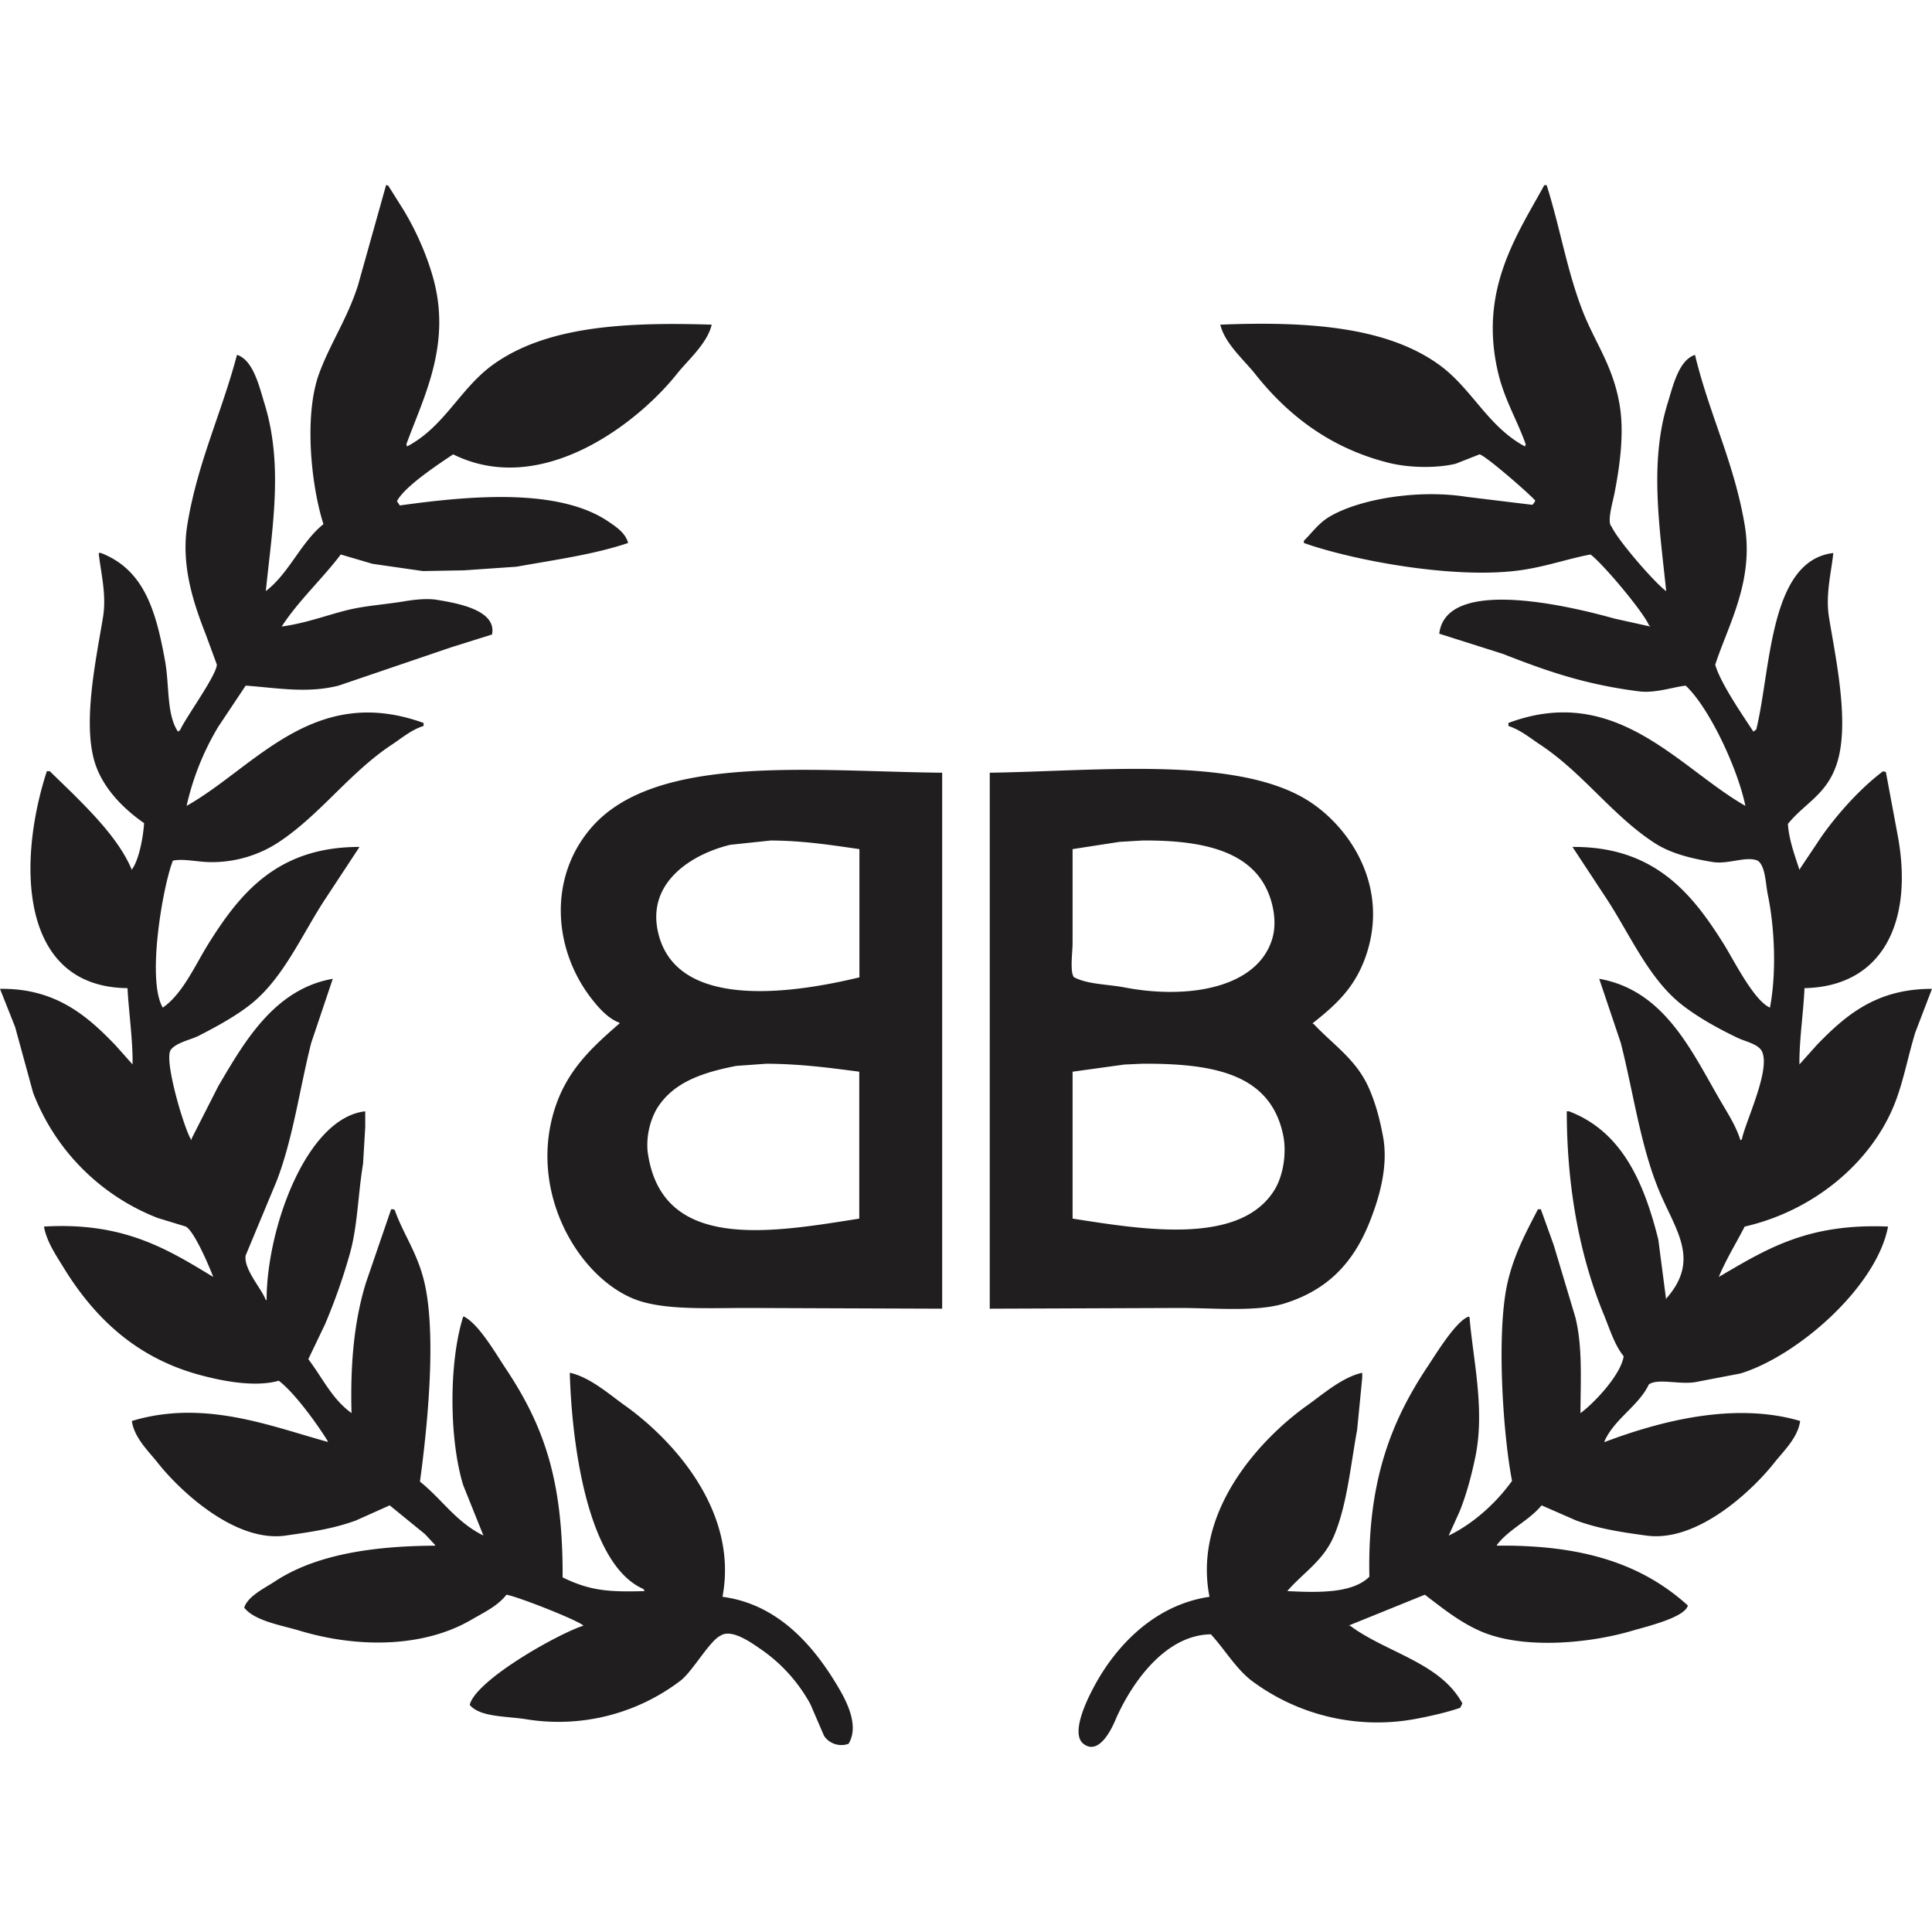 <svg viewBox="0 0 24 24" xmlns="http://www.w3.org/2000/svg"><path d="M1.584 12.275C.237 12.262.213 10.714.582 9.58h.036l.286.278c.26.26.585.59.734.948l.009-.018c.082-.12.133-.396.143-.563-.25-.173-.507-.427-.609-.743-.161-.503.016-1.308.099-1.817.046-.284-.03-.56-.054-.796h.027c.533.207.682.707.796 1.333.058.315.017.666.161.886l.027-.018c.068-.154.453-.68.457-.814l-.135-.367c-.14-.36-.317-.846-.232-1.369.125-.77.425-1.385.617-2.112.202.064.276.392.34.6.238.766.099 1.54.018 2.335.29-.222.435-.606.716-.832-.156-.489-.242-1.356-.054-1.87.139-.377.354-.688.484-1.1L4.796 2.3h.01l.017.006.197.314c.145.243.276.532.358.823.237.836-.118 1.493-.33 2.076l.008.027c.466-.243.66-.725 1.074-1.02.655-.468 1.61-.528 2.711-.493-.054.233-.295.44-.43.609-.475.6-1.674 1.55-2.782 1.002-.181.122-.602.397-.698.582l.036.053c.862-.12 1.965-.221 2.586.197.097.066.216.142.25.269-.424.143-.903.208-1.387.295l-.653.045-.51.009-.626-.09-.394-.116c-.23.305-.522.57-.734.895.283-.038.53-.13.787-.197.244-.063.469-.072.734-.116.119-.02.286-.04.412-.018.267.044.74.131.68.43l-.51.16-1.396.475c-.397.1-.77.027-1.154 0l-.34.51a3.31 3.31 0 0 0-.394.984c.85-.479 1.575-1.525 2.944-1.03v.037c-.15.046-.274.153-.394.232-.529.35-.893.876-1.414 1.217-.214.14-.517.253-.868.242-.149-.005-.311-.044-.438-.018-.12.297-.331 1.478-.126 1.826.247-.169.404-.531.564-.788.392-.627.857-1.21 1.88-1.208l-.412.626c-.301.452-.532 1.015-.958 1.343-.187.144-.41.265-.626.376-.101.051-.288.087-.35.178-.088.134.186 1.036.26 1.12v-.019l.332-.653c.32-.543.695-1.206 1.422-1.333l-.268.796c-.144.57-.226 1.19-.43 1.718l-.384.922c-.03.168.203.42.25.555h.01c0-.888.494-2.262 1.225-2.345v.197l-.027.456c-.065.39-.067.787-.17 1.137a7.312 7.312 0 0 1-.304.859l-.206.43c.183.242.292.492.537.67-.017-.61.032-1.143.179-1.62l.313-.912h.027l.018.01c.103.295.28.527.367.894.157.666.034 1.831-.054 2.479.276.221.445.5.788.67l-.251-.626c-.175-.569-.18-1.523 0-2.094h.009c.184.09.4.467.519.645.48.722.712 1.391.707 2.595.326.158.543.185 1.02.17l-.018-.027c-.672-.293-.885-1.721-.913-2.685.249.053.493.27.68.403.568.403 1.422 1.294 1.217 2.38.681.09 1.119.595 1.414 1.083.102.169.298.502.152.743a.26.26 0 0 1-.304-.098l-.17-.394a1.982 1.982 0 0 0-.626-.69c-.079-.052-.35-.259-.492-.16-.131.06-.344.439-.492.555a2.5 2.5 0 0 1-1.915.483c-.24-.04-.582-.024-.707-.18.077-.307 1.083-.876 1.413-.984-.078-.071-.823-.363-.957-.384-.107.14-.281.221-.439.313-.584.34-1.395.355-2.13.134-.225-.068-.558-.12-.688-.286.042-.142.26-.246.376-.323.49-.324 1.177-.443 1.995-.447v-.009l-.125-.134-.439-.358-.42.188c-.276.101-.54.14-.877.188-.635.088-1.326-.576-1.584-.904-.11-.14-.293-.31-.322-.52.902-.273 1.731.068 2.434.26v-.009c-.135-.218-.411-.6-.609-.751-.32.091-.767-.012-1.011-.08-.782-.22-1.294-.72-1.673-1.343-.086-.14-.2-.308-.233-.492.982-.058 1.522.272 2.103.626-.052-.138-.235-.566-.34-.626l-.35-.107a2.71 2.71 0 0 1-1.548-1.557l-.223-.815L0 12.284c.696-.011 1.093.346 1.432.698l.215.241c.004-.305-.047-.642-.063-.948ZM19.214 2.3h-.03c-.343.626-.82 1.31-.571 2.342.08.33.235.58.34.877a2.792 2.792 0 0 0-.009.027c-.464-.247-.66-.724-1.074-1.02-.65-.465-1.614-.537-2.711-.493.056.234.294.438.43.609.406.513.935.928 1.673 1.11.236.058.58.068.823.008l.295-.116c.08.02.618.489.69.573v.009c-.015.02-.016.03-.036.045l-.815-.099c-.602-.096-1.339.027-1.709.25-.132.08-.208.192-.313.296v.027c.61.217 1.924.466 2.747.33.296-.048.555-.139.814-.187.153.114.649.703.725.877l.018.018-.447-.099c-.472-.132-2.089-.543-2.175.188l.788.25c.54.211 1.011.379 1.691.466.201.026.412-.05.582-.071.29.27.644 1.022.742 1.494-.83-.473-1.607-1.53-2.944-1.03v.037c.15.049.273.152.394.232.53.35.893.876 1.414 1.217.201.132.446.195.734.242.188.03.414-.078.554-.018.098.065.098.286.126.42.088.426.108.982.027 1.406-.202-.089-.449-.59-.573-.788-.39-.622-.858-1.216-1.88-1.208l.412.626c.3.452.532 1.015.958 1.343.2.154.445.29.68.402.095.046.26.077.304.17.11.23-.208.876-.25 1.092l-.018.01c-.055-.179-.163-.342-.25-.493-.356-.611-.692-1.369-1.504-1.512l.268.796c.152.597.24 1.245.457 1.79.205.52.549.889.107 1.387v.018l-.098-.752c-.18-.72-.457-1.345-1.11-1.593h-.027c.001.983.173 1.825.456 2.515.075.18.135.386.251.528-.037.235-.369.583-.537.707.002-.41.027-.828-.063-1.19l-.268-.895-.161-.448h-.036c-.145.28-.294.553-.376.904-.143.612-.06 1.882.054 2.47-.193.27-.477.53-.787.68l.134-.296c.085-.209.148-.444.197-.68.123-.593-.03-1.217-.072-1.736l-.009-.009c-.158.05-.412.472-.51.618-.46.69-.75 1.438-.725 2.613-.207.208-.634.199-1.02.179.202-.233.45-.376.582-.69.16-.382.202-.854.286-1.315l.063-.644v-.063c-.25.055-.492.27-.68.403-.56.397-1.43 1.303-1.217 2.38-.683.1-1.167.61-1.441 1.128-.052.099-.298.563-.125.698.189.148.347-.178.393-.287.186-.434.604-1.065 1.19-1.073.168.182.306.42.502.573a2.608 2.608 0 0 0 2.013.483c.207-.038.409-.084.582-.143l.027-.054c-.272-.508-.947-.631-1.396-.967h-.018l.948-.384c.215.164.432.341.698.456.525.226 1.344.15 1.88-.009.17-.05.654-.164.689-.313-.557-.505-1.286-.756-2.372-.743v-.009c.15-.198.4-.302.555-.492l.43.188c.274.1.54.143.876.188.64.085 1.323-.573 1.584-.904.11-.14.294-.31.322-.52-.837-.247-1.783.018-2.425.26h-.009c.12-.283.429-.446.555-.715.114-.077.372.004.573-.027l.564-.108c.708-.216 1.692-1.074 1.834-1.825-.998-.042-1.503.275-2.103.626.096-.229.215-.417.322-.626.825-.188 1.527-.753 1.835-1.459.13-.296.185-.63.286-.957l.206-.537c-.697-.002-1.078.336-1.423.689l-.224.25c-.003-.305.05-.642.063-.948.96-.019 1.352-.806 1.163-1.87l-.152-.815-.035-.009c-.28.21-.558.52-.761.806l-.269.402-.008.018c-.055-.17-.132-.374-.144-.572.213-.263.483-.362.609-.752.162-.503-.017-1.308-.099-1.817-.045-.284.03-.56.054-.796-.797.093-.773 1.443-.957 2.192l-.036.027c-.132-.203-.408-.6-.474-.832.16-.491.484-1.038.366-1.736-.13-.774-.441-1.378-.617-2.112-.202.062-.276.393-.34.6-.23.74-.097 1.56-.018 2.335-.152-.113-.602-.634-.68-.805-.057-.053.013-.29.036-.403.062-.317.13-.754.062-1.127-.086-.478-.303-.753-.456-1.146-.193-.494-.281-1.038-.447-1.563Zm-7.51 7.3v6.657l-2.424-.009c-.509 0-1.057.031-1.414-.116-.693-.287-1.3-1.328-.976-2.354.155-.487.464-.767.806-1.065v-.008c-.136-.049-.248-.174-.331-.278-.497-.621-.561-1.53-.01-2.156.806-.913 2.736-.688 4.35-.672Zm.591 6.657V9.599c1.322-.019 3.034-.209 3.929.331.545.33 1.063 1.106.725 1.996-.139.363-.366.566-.645.787l.018.01c.241.257.525.438.68.787.083.185.138.388.18.617.068.38-.06.778-.162 1.038-.202.517-.525.862-1.074 1.03-.34.103-.866.053-1.288.053l-2.363.009Zm-2.72-5.816-.501.053c-.448.106-1.031.443-.904 1.065.2.98 1.612.798 2.506.582v-1.593c-.344-.049-.692-.105-1.101-.107Zm4.618 0-.287.017-.582.09v1.172c0 .103-.036.359.018.42.175.09.41.085.627.126.79.152 1.648.008 1.834-.6.062-.202.015-.431-.054-.59-.22-.51-.823-.64-1.556-.635ZM9.52 13.214l-.375.027c-.444.087-.798.214-.994.546a.928.928 0 0 0-.107.51c.162 1.253 1.506 1.02 2.63.841v-1.825c-.36-.047-.725-.097-1.154-.099Zm4.671 0-.223.01-.644.089v1.825c.868.135 2.09.342 2.514-.366.1-.168.152-.451.098-.69-.164-.735-.844-.873-1.744-.868Z" fill="#201e1e"/></svg>